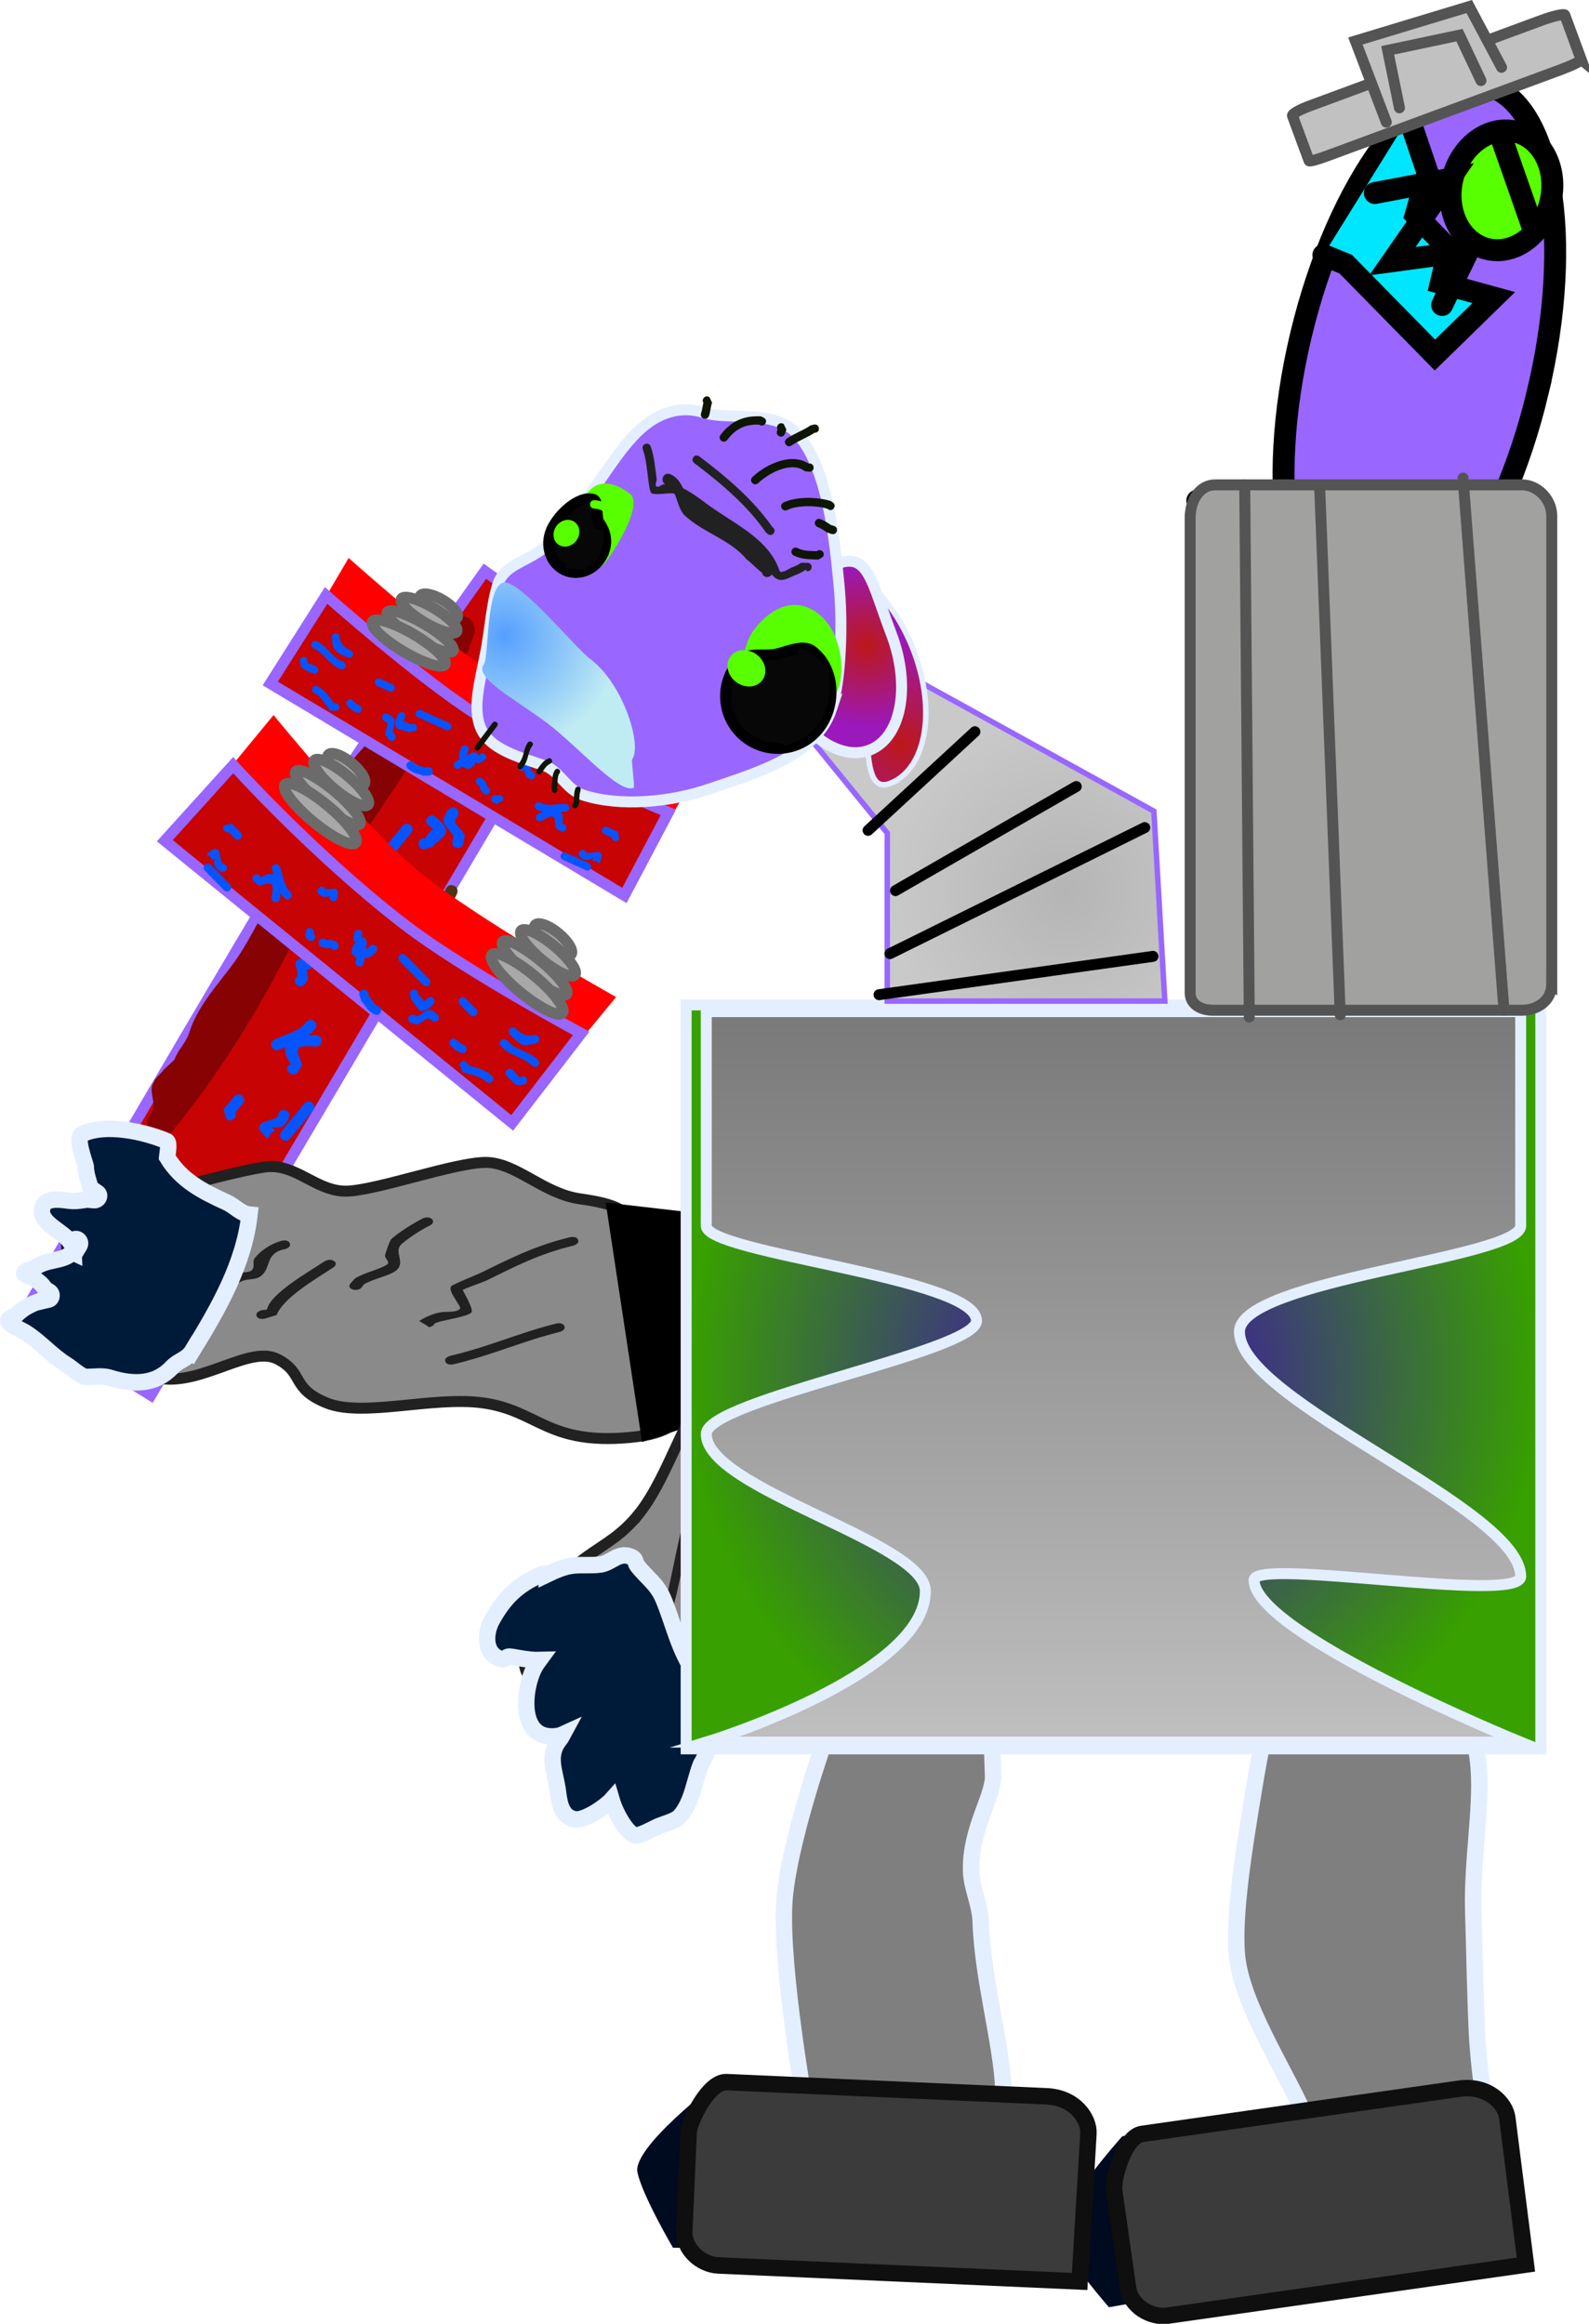 <svg version="1.1" xmlns="http://www.w3.org/2000/svg" xmlns:xlink="http://www.w3.org/1999/xlink" width="145.026" height="212.071" viewBox="0,0,145.026,212.071"><defs><radialGradient cx="260.36" cy="185.626" r="39.001" gradientUnits="userSpaceOnUse" id="color-1"><stop offset="0" stop-color="#4000bf"/><stop offset="1" stop-color="#38a000"/></radialGradient><linearGradient x1="260.36" y1="152.293" x2="260.36" y2="218.959" gradientUnits="userSpaceOnUse" id="color-2"><stop offset="0" stop-color="#797979"/><stop offset="1" stop-color="#bfbfbf"/></linearGradient><radialGradient cx="256.067" cy="141.328" r="16.333" gradientUnits="userSpaceOnUse" id="color-3"><stop offset="0" stop-color="#b5b5b5"/><stop offset="1" stop-color="#c9c9c9"/></radialGradient><radialGradient cx="241.013" cy="127.92" r="9.883" gradientUnits="userSpaceOnUse" id="color-4"><stop offset="0" stop-color="#bc1818"/><stop offset="1" stop-color="#9b18bc"/></radialGradient><radialGradient cx="237.811" cy="118.894" r="7.47" gradientUnits="userSpaceOnUse" id="color-5"><stop offset="0" stop-color="#bc1818"/><stop offset="1" stop-color="#9b18bc"/></radialGradient><radialGradient cx="204.789" cy="117.969" r="10.477" gradientUnits="userSpaceOnUse" id="color-6"><stop offset="0" stop-color="#569ffe"/><stop offset="1" stop-color="#bfebf3"/></radialGradient><linearGradient x1="207.467" y1="105.687" x2="234.953" y2="127.484" gradientUnits="userSpaceOnUse" id="color-7"><stop offset="0" stop-color="#070707"/><stop offset="1" stop-color="#ff0000"/></linearGradient><linearGradient x1="207.555" y1="106.448" x2="235.041" y2="128.245" gradientUnits="userSpaceOnUse" id="color-8"><stop offset="0" stop-color="#070707"/><stop offset="1" stop-color="#ff0000"/></linearGradient><linearGradient x1="207.882" y1="105.943" x2="235.368" y2="127.739" gradientUnits="userSpaceOnUse" id="color-9"><stop offset="0" stop-color="#070707"/><stop offset="1" stop-color="#ff0000"/></linearGradient><linearGradient x1="207.635" y1="105.474" x2="235.121" y2="127.271" gradientUnits="userSpaceOnUse" id="color-10"><stop offset="0" stop-color="#ff0000" stop-opacity="0"/><stop offset="1" stop-color="#ff0000"/></linearGradient><linearGradient x1="207.183" y1="105.734" x2="234.669" y2="127.531" gradientUnits="userSpaceOnUse" id="color-11"><stop offset="0" stop-color="#ff0000" stop-opacity="0"/><stop offset="1" stop-color="#ff0000"/></linearGradient><linearGradient x1="207.289" y1="105.818" x2="234.775" y2="127.615" gradientUnits="userSpaceOnUse" id="color-12"><stop offset="0" stop-color="#ff0000" stop-opacity="0"/><stop offset="1" stop-color="#ff0000"/></linearGradient></defs><g transform="translate(-158.735,-59.973)"><g data-paper-data="{&quot;isPaintingLayer&quot;:true}" fill-rule="nonzero" stroke-linejoin="miter" stroke-miterlimit="10" stroke-dasharray="" stroke-dashoffset="0" style="mix-blend-mode: normal"><g data-paper-data="{&quot;index&quot;:null}"><path d="M292.735,214.268c0,0 0.435,2.609 0.898,6.407c0.457,3.749 -0.562,8.88 -0.438,13.579c0.11,4.203 0.222,8.83 0.335,11.145c0.211,4.329 1.213,9.998 1.213,9.998l-16.231,2.623c0,0 0.486,-2.318 -0.703,-5.014c-1.901,-4.31 -5.862,-10.303 -6.195,-14.75c-0.11,-1.467 -0.031,-3.26 0.159,-5.221c0.315,-3.248 0.935,-6.957 1.51,-10.417c0.831,-5.001 1.907,-8.98 1.907,-8.98" fill="#7f7f7f" stroke="#e3efff" stroke-width="1.5" stroke-linecap="round"/><g stroke="#0f0f0f" stroke-linecap="butt"><path d="M259.946,270.531c0,0 -3.577,-4.096 -4.455,-6.143c-0.93,-2.17 5.689,-9.474 5.689,-9.474l25.498,-0.787l1.096,11.448z" data-paper-data="{&quot;index&quot;:null}" fill="#000b20" stroke-width="0"/><path d="M261.693,268.782c-0.407,-2.855 -0.99,-6.946 -1.27,-8.91c-0.144,-1.012 0.915,-4.928 2.547,-5.161c3.935,-0.561 20.999,-2.992 28.958,-4.126c2.563,-0.365 4.202,1.304 4.374,2.655c0.368,2.895 1.702,13.398 1.702,13.398c0,0 -27.468,3.914 -32.67,4.655c-1.633,0.233 -3.414,-0.92 -3.641,-2.512z" data-paper-data="{&quot;index&quot;:null}" fill="#3b3b3b" stroke-width="1.5"/></g></g><g><path d="M249.137,214.83c0,0 0.127,3.889 0.235,7.19c0.062,1.886 -2.127,4.934 -2.003,8.731c0.052,1.585 0.819,2.92 0.875,4.632c0.169,5.17 1.931,11.196 2.065,15.301c0.127,3.898 0.214,6.562 0.214,6.562l-18.214,-4.478c0,0 -2.331,-13.046 -2.002,-19.051c0.298,-5.447 3.893,-15.467 3.893,-15.467" fill="#7f7f7f" stroke="#e3efff" stroke-width="1.5" stroke-linecap="round"/><g stroke="#0f0f0f" stroke-linecap="butt"><path d="M220.157,265.098c0,0 -2.759,-4.686 -3.243,-6.861c-0.513,-2.304 7.341,-8.26 7.341,-8.26l25.205,3.937l-1.038,11.453z" fill="#000b20" stroke-width="0"/><path d="M221.19,263.578c0.128,-2.881 0.31,-7.01 0.398,-8.991c0.045,-1.022 1.809,-4.675 3.457,-4.602c3.971,0.176 21.19,0.939 29.221,1.294c2.586,0.115 3.888,2.058 3.808,3.417c-0.173,2.913 -0.803,13.482 -0.803,13.482c0,0 -27.718,-1.228 -32.968,-1.46c-1.648,-0.073 -3.185,-1.534 -3.114,-3.141z" fill="#3b3b3b" stroke-width="1.5"/></g></g><g><g stroke-linecap="butt"><g><g><path d="M160.768,180.071c0,0 19.477,-33.531 26.745,-45.324c4.765,-7.731 15.475,-22.644 15.475,-22.644l9.871,6.987l-40.358,68.212z" fill="#c70303" stroke="#9966ff" stroke-width="1"/><path d="M198.412,118.34c0.039,-0.036 0.077,-0.071 0.117,-0.106l-0.025,-0.021l1.298,-1.576c0.448,-0.544 1.252,-0.622 1.796,-0.174c0.43,0.354 0.569,0.932 0.387,1.427l-0.461,1.347l-0.04,-0.014l0.003,0.11c-1.225,2.28 -1.951,4.743 -3.139,7.075c-4.236,6.508 -8.636,12.912 -12.847,19.448c-3.038,6.199 -6.911,12.319 -11.036,17.356c0,0 -0.811,0.985 -1.796,0.174c-0.985,-0.811 -0.174,-1.796 -0.174,-1.796c0.692,-0.835 -0.352,-2.017 0.313,-2.906c-0.035,-0.216 0.788,-0.88 0.865,-1.09l0.987,-0.915c0.311,-0.908 1.016,-1.491 1.327,-2.398c0.902,-2.99 3.369,-5.101 4.959,-7.754c3.796,-6.333 6.828,-14.841 12.553,-19.899c0.055,-0.094 0.11,-0.189 0.164,-0.283l-0.184,-0.151l1.189,-1.445c0.153,-0.185 0.346,-0.316 0.557,-0.391c0.992,-1.945 1.868,-4.79 3.189,-6.019z" fill="#870303" stroke="none" stroke-width="0.5"/><path d="M201.991,125.822c-0.394,-0.324 -0.07,-0.718 -0.07,-0.718l0.162,-0.197c0.949,-1.075 0.856,-2.646 1.807,-3.801c0,0 0.324,-0.394 0.718,-0.07c0.394,0.324 0.07,0.718 0.07,0.718c-0.935,1.136 -0.893,2.64 -1.807,3.801l-0.162,0.197c0,0 -0.324,0.394 -0.718,0.07z" fill="#0554ff" stroke="none" stroke-width="0.5"/><path d="M200.407,137.34c-0.498,-0.114 -0.384,-0.611 -0.384,-0.611l0.117,-0.393c-0.53,-1.066 -1.519,-1.142 -0.454,-2.494c0,0 0.324,-0.394 0.718,-0.07c0.394,0.324 0.07,0.718 0.07,0.718c-0.603,0.683 0.308,0.87 0.682,1.747l-0.138,0.719c0,0 -0.114,0.498 -0.611,0.384z" fill="#0554ff" stroke="none" stroke-width="0.5"/><path d="M192.064,144.39c0.114,-0.498 0.611,-0.384 0.611,-0.384l0.278,0.142c0.345,-0.856 0.663,-0.786 1.484,-0.675c0,0 0.498,0.114 0.384,0.611c-0.114,0.498 -0.611,0.384 -0.611,0.384c-0.428,-0.218 -0.524,0.244 -0.926,0.646l-0.835,-0.113c0,0 -0.498,-0.114 -0.384,-0.611z" fill="#9b7137" stroke="none" stroke-width="0.5"/><path d="M183.534,155.514c-0.207,-0.466 0.259,-0.674 0.259,-0.674l0.521,-0.232c1.035,-0.458 1.672,-0.509 2.386,-1.377c0,0 0.324,-0.394 0.718,-0.07c0.394,0.324 0.07,0.718 0.07,0.718c-0.832,1.011 -1.59,1.138 -2.759,1.661l-0.521,0.232c0,0 -0.466,0.207 -0.674,-0.259z" fill="#0554ff" stroke="none" stroke-width="0.5"/><path d="M184.477,163.962c-0.394,-0.324 -0.07,-0.718 -0.07,-0.718c0.649,-0.788 1.46,-1.773 2.109,-2.561c0,0 0.324,-0.394 0.718,-0.07c0.394,0.324 0.07,0.718 0.07,0.718c-0.649,0.788 -1.298,1.576 -1.946,2.364l-0.162,0.197c0,0 -0.324,0.394 -0.718,0.07z" fill="#0554ff" stroke="none" stroke-width="0.5"/><path d="M180.206,161.521c0.058,0.13 0.075,0.31 -0.087,0.507c-0.324,0.394 -0.718,0.07 -0.718,0.07l-0.267,-0.881c0.324,-0.394 0.649,-0.788 0.973,-1.182c0,0 0.324,-0.394 0.718,-0.07c0.394,0.324 0.07,0.718 0.07,0.718c-0.23,0.279 -0.46,0.558 -0.689,0.837z" fill="#0554ff" stroke="none" stroke-width="0.5"/><path d="M190.929,150.102c0.162,-0.197 0.342,-0.214 0.481,-0.183c0.014,-0.016 0.027,-0.033 0.041,-0.049c0,0 0.324,-0.394 0.718,-0.07c0.394,0.324 0.07,0.718 0.07,0.718c-0.108,0.131 -0.216,0.263 -0.324,0.394l-0.915,-0.093c0,0 -0.394,-0.324 -0.07,-0.718z" fill="#9b7137" stroke="none" stroke-width="0.5"/><path d="M192.309,149.185c-0.498,-0.114 -0.384,-0.611 -0.384,-0.611l0.117,-0.393c-0.147,-0.41 -0.036,-0.928 0.206,-1.289c0,0 0.324,-0.394 0.718,-0.07c0.394,0.324 0.07,0.718 0.07,0.718c-0.151,0.099 -0.069,0.386 0.021,0.542l-0.138,0.719c0,0 -0.114,0.498 -0.611,0.384z" fill="#9b7137" stroke="none" stroke-width="0.5"/><path d="M192.955,139.208c-0.394,-0.324 -0.07,-0.718 -0.07,-0.718c0.757,-0.919 1.838,-2.233 2.595,-3.152c0,0 0.324,-0.394 0.718,-0.07c0.394,0.324 0.07,0.718 0.07,0.718c-0.757,0.919 -1.514,1.839 -2.271,2.758l-0.324,0.394c0,0 -0.324,0.394 -0.718,0.07z" fill="#0554ff" stroke="none" stroke-width="0.5"/><path d="M204.972,130.066c-0.045,-0.459 0.366,-0.543 0.446,-0.556c0.207,-1.042 0.346,-2.212 0.989,-3.028c0,0 0.324,-0.394 0.718,-0.07c0.394,0.324 0.07,0.718 0.07,0.718c-0.607,0.687 -0.654,2.073 -0.858,2.965l-0.808,0.429c0,0 -0.508,0.049 -0.557,-0.459z" fill="#9b7137" stroke="none" stroke-width="0.5"/><path d="M197.449,131.339c-0.394,-0.324 -0.07,-0.718 -0.07,-0.718c0.324,-0.394 0.811,-0.985 1.135,-1.379c0,0 0.324,-0.394 0.718,-0.07c0.394,0.324 0.07,0.718 0.07,0.718c-0.324,0.394 -0.649,0.788 -0.973,1.182l-0.162,0.197c0,0 -0.324,0.394 -0.718,0.07z" fill="#9b7137" stroke="none" stroke-width="0.5"/><path d="M205.514,124.755c-0.394,-0.324 -0.07,-0.718 -0.07,-0.718l0.324,-0.394c0.313,-0.38 0.637,-0.405 0.345,-0.778c0,0 -0.207,-0.466 0.259,-0.674c0.466,-0.207 0.674,0.259 0.674,0.259c0.338,0.993 0.138,1.079 -0.489,1.841l-0.324,0.394c0,0 -0.324,0.394 -0.718,0.07z" fill="#0554ff" stroke="none" stroke-width="0.5"/><path d="M202.583,131.929c-0.394,-0.324 -0.07,-0.718 -0.07,-0.718l0.162,-0.197c0.18,-0.204 0.295,-0.472 0.348,-0.74c0,0 0.114,-0.498 0.611,-0.384c0.498,0.114 0.384,0.611 0.384,0.611c-0.104,0.416 -0.29,0.824 -0.555,1.161l-0.162,0.197c0,0 -0.324,0.394 -0.718,0.07z" fill="#4f340e" stroke="none" stroke-width="0.5"/><path d="M196.942,137.009c-0.049,-0.508 0.459,-0.557 0.459,-0.557l0.014,0.149c0.246,-0.299 0.548,-0.854 0.89,-0.928c-0.181,-0.142 -0.365,-0.293 -0.473,-0.382c0,0 -0.394,-0.324 -0.07,-0.718c0.324,-0.394 0.718,-0.07 0.718,-0.07c1.937,1.595 0.492,1.812 -0.278,2.746l-0.704,0.218c0,0 -0.508,0.049 -0.557,-0.459z" fill="#0554ff" stroke="none" stroke-width="0.5"/><path d="M190.43,144.367c0.114,-0.498 0.611,-0.384 0.611,-0.384l0.171,0.193c0.017,-1.643 2.374,-0.151 1.013,-1.271c0,0 -0.394,-0.324 -0.07,-0.718c0.324,-0.394 0.718,-0.07 0.718,-0.07c2.217,1.825 -0.656,1.696 -1.119,2.924l-0.941,-0.062c0,0 -0.498,-0.114 -0.384,-0.611z" fill="#4f340e" stroke="none" stroke-width="0.5"/><path d="M185.159,157.913c-0.394,-0.324 -0.07,-0.718 -0.07,-0.718l0.213,-0.138c-1.592,-2.028 0.606,-2.676 2.313,-2.608c0,0 0.51,0.023 0.487,0.533c-0.023,0.51 -0.533,0.487 -0.533,0.487c-2.071,-0.108 -1.81,0.095 -1.255,1.726l-0.436,0.65c0,0 -0.324,0.394 -0.718,0.07z" fill="#0554ff" stroke="none" stroke-width="0.5"/><path d="M182.946,163.682c-1.781,-1.639 1.273,-1.25 1.184,-2.024c0,0 0.114,-0.498 0.611,-0.384c0.498,0.114 0.384,0.611 0.384,0.611c-0.584,1.675 -1.991,0.636 -1.476,1.064c0.003,0.003 0.005,0.004 0.005,0.004l-0,0c0.049,0.04 0.114,0.093 0.197,0.162l-0.423,0.313l-0.226,0.475c-0.069,-0.057 -0.134,-0.112 -0.193,-0.165l-0.004,0.003c0,0 -0.026,-0.022 -0.059,-0.06z" fill="#0554ff" stroke="none" stroke-width="0.5"/><path d="M185.83,149.871c-0.394,-0.324 -0.07,-0.718 -0.07,-0.718l0.059,0.013c0.372,-0.729 -0.969,-1.825 1.028,-1.693c0,0 0.498,0.114 0.384,0.611c-0.093,0.406 -0.442,0.405 -0.567,0.391c0.097,0.155 0.212,0.461 0.15,0.919l-0.266,0.408c0,0 -0.324,0.394 -0.718,0.07z" fill="#0554ff" stroke="none" stroke-width="0.5"/><path d="M197.639,143.278c-0.225,-0.505 0.281,-0.73 0.281,-0.73l0.455,-0.186c0.513,-0.623 0.791,-0.431 1.049,-1.252c0,0 0.198,-0.516 0.715,-0.318c0.516,0.198 0.318,0.715 0.318,0.715c-0.483,1.125 -0.739,0.919 -1.411,1.736l-0.675,0.316c0,0 -0.505,0.225 -0.73,-0.281z" fill="#4f340e" stroke="none" stroke-width="0.5"/><path d="M200.449,124.884c-0.394,-0.324 -0.07,-0.718 -0.07,-0.718l0.162,-0.197c0.443,-0.538 0.698,-1.421 0.402,-2.052c0,0 -0.207,-0.466 0.259,-0.674c0.466,-0.207 0.674,0.259 0.674,0.259c0.618,1.511 0.552,1.781 -0.547,3.116l-0.162,0.197c0,0 -0.324,0.394 -0.718,0.07z" fill="#4f340e" stroke="none" stroke-width="0.5"/></g><g><g><path d="M179.008,130.929l4.694,-5.702c0,0 8.174,10.077 13.3,14.297c5.29,4.355 17.962,11.438 17.962,11.438l-4.694,5.702z" fill="#ff0000" stroke="none" stroke-width="0"/><g data-paper-data="{&quot;index&quot;:null}"><path d="M180.014,129.799c0,0 7.375,8.177 15.587,14.507c5.383,4.15 16.177,9.973 16.177,9.973l-6.297,8.169l-31.706,-25.751z" fill="#c70303" stroke="#9966ff" stroke-width="1"/><path d="M204.468,154.911c0.272,-0.268 0.54,0.004 0.54,0.004l0.134,0.136c0.726,0.791 1.903,0.843 2.689,1.642c0,0 0.268,0.272 -0.004,0.54c-0.272,0.268 -0.54,-0.004 -0.54,-0.004c-0.773,-0.785 -1.896,-0.871 -2.689,-1.642l-0.134,-0.136c0,0 -0.268,-0.272 0.004,-0.54z" fill="#0554ff" stroke="none" stroke-width="0.5"/><path d="M196.018,152.834c0.124,-0.361 0.485,-0.238 0.485,-0.238l0.283,0.118c0.835,-0.311 0.968,-1.042 1.892,-0.144c0,0 0.268,0.272 -0.004,0.54c-0.272,0.268 -0.54,-0.004 -0.54,-0.004c-0.462,-0.502 -0.671,0.161 -1.354,0.372l-0.525,-0.159c0,0 -0.361,-0.124 -0.238,-0.485z" fill="#0554ff" stroke="none" stroke-width="0.5"/><path d="M191.421,146.074c0.361,0.124 0.238,0.485 0.238,0.485l-0.127,0.196c0.61,0.324 0.533,0.555 0.387,1.157c0,0 -0.124,0.361 -0.485,0.238c-0.361,-0.124 -0.238,-0.485 -0.238,-0.485c0.196,-0.301 -0.141,-0.409 -0.409,-0.74l0.149,-0.613c0,0 0.124,-0.361 0.485,-0.238z" fill="#0554ff" stroke="none" stroke-width="0.5"/><path d="M183.807,138.856c0.363,-0.118 0.481,0.245 0.481,0.245l0.132,0.406c0.26,0.806 0.249,1.284 0.839,1.883c0,0 0.268,0.272 -0.004,0.54c-0.272,0.268 -0.54,-0.004 -0.54,-0.004c-0.687,-0.698 -0.723,-1.272 -1.021,-2.183l-0.132,-0.406c0,0 -0.118,-0.363 0.245,-0.481z" fill="#0554ff" stroke="none" stroke-width="0.5"/><path d="M177.445,138.899c0.272,-0.268 0.54,0.004 0.54,0.004c0.536,0.544 1.206,1.225 1.742,1.769c0,0 0.268,0.272 -0.004,0.54c-0.272,0.268 -0.54,-0.004 -0.54,-0.004c-0.536,-0.544 -1.072,-1.089 -1.608,-1.633l-0.134,-0.136c0,0 -0.268,-0.272 0.004,-0.54z" fill="#0554ff" stroke="none" stroke-width="0.5"/><path d="M179.595,135.911c-0.102,0.033 -0.237,0.032 -0.371,-0.104c-0.268,-0.272 0.004,-0.54 0.004,-0.54l0.676,-0.13c0.268,0.272 0.536,0.544 0.804,0.817c0,0 0.268,0.272 -0.004,0.54c-0.272,0.268 -0.54,-0.004 -0.54,-0.004c-0.19,-0.193 -0.38,-0.386 -0.57,-0.578z" fill="#0554ff" stroke="none" stroke-width="0.5"/><path d="M187.259,144.783c0.134,0.136 0.133,0.271 0.098,0.372c0.011,0.011 0.022,0.023 0.033,0.034c0,0 0.268,0.272 -0.004,0.54c-0.272,0.268 -0.54,-0.004 -0.54,-0.004c-0.089,-0.091 -0.179,-0.181 -0.268,-0.272l0.14,-0.674c0,0 0.272,-0.268 0.54,0.004z" fill="#0554ff" stroke="none" stroke-width="0.5"/><path d="M187.833,145.882c0.124,-0.361 0.485,-0.238 0.485,-0.238l0.283,0.118c0.316,-0.078 0.693,0.046 0.943,0.254c0,0 0.268,0.272 -0.004,0.54c-0.272,0.268 -0.54,-0.004 -0.54,-0.004c-0.062,-0.12 -0.282,-0.082 -0.405,-0.026l-0.525,-0.159c0,0 -0.361,-0.124 -0.238,-0.485z" fill="#0554ff" stroke="none" stroke-width="0.5"/><path d="M195.209,147.141c0.272,-0.268 0.54,0.004 0.54,0.004c0.625,0.635 1.519,1.542 2.144,2.178c0,0 0.268,0.272 -0.004,0.54c-0.272,0.268 -0.54,-0.004 -0.54,-0.004c-0.625,-0.635 -1.251,-1.27 -1.876,-1.905l-0.268,-0.272c0,0 -0.268,-0.272 0.004,-0.54z" fill="#0554ff" stroke="none" stroke-width="0.5"/><path d="M201.077,156.799c0.345,0.003 0.376,0.315 0.379,0.375c0.759,0.235 1.619,0.43 2.177,0.972c0,0 0.268,0.272 -0.004,0.54c-0.272,0.268 -0.54,-0.004 -0.54,-0.004c-0.464,-0.505 -1.492,-0.648 -2.14,-0.87l-0.256,-0.635c0,0 0.003,-0.382 0.385,-0.379z" fill="#0554ff" stroke="none" stroke-width="0.5"/><path d="M200.716,151.1c0.272,-0.268 0.54,0.004 0.54,0.004c0.268,0.272 0.67,0.681 0.938,0.953c0,0 0.268,0.272 -0.004,0.54c-0.272,0.268 -0.54,-0.004 -0.54,-0.004c-0.268,-0.272 -0.536,-0.544 -0.804,-0.817l-0.134,-0.136c0,0 -0.268,-0.272 0.004,-0.54z" fill="#0554ff" stroke="none" stroke-width="0.5"/><path d="M204.988,157.616c0.272,-0.268 0.54,0.004 0.54,0.004l0.268,0.272c0.259,0.263 0.252,0.506 0.552,0.317c0,0 0.363,-0.118 0.481,0.245c0.118,0.363 -0.245,0.481 -0.245,0.481c-0.766,0.174 -0.814,0.019 -1.332,-0.508l-0.268,-0.272c0,0 -0.268,-0.272 0.004,-0.54z" fill="#0554ff" stroke="none" stroke-width="0.5"/><path d="M199.876,154.875c0.272,-0.268 0.54,0.004 0.54,0.004l0.134,0.136c0.138,0.15 0.329,0.257 0.524,0.317c0,0 0.361,0.124 0.238,0.485c-0.124,0.361 -0.485,0.238 -0.485,0.238c-0.302,-0.11 -0.591,-0.28 -0.821,-0.504l-0.134,-0.136c0,0 -0.268,-0.272 0.004,-0.54z" fill="#0554ff" stroke="none" stroke-width="0.5"/><path d="M196.536,150.28c0.382,0.003 0.379,0.385 0.379,0.385l-0.112,-0.001c0.204,0.207 0.593,0.475 0.621,0.735c0.12,-0.124 0.247,-0.249 0.321,-0.322c0,0 0.272,-0.268 0.54,0.004c0.268,0.272 -0.004,0.54 -0.004,0.54c-1.338,1.318 -1.387,0.225 -2.023,-0.421l-0.108,-0.541c0,0 0.003,-0.382 0.385,-0.379z" fill="#0554ff" stroke="none" stroke-width="0.5"/><path d="M191.566,144.859c0.361,0.124 0.238,0.485 0.238,0.485l-0.157,0.112c1.222,0.141 -0.073,1.779 0.867,0.853c0,0 0.272,-0.268 0.54,0.004c0.268,0.272 -0.004,0.54 -0.004,0.54c-1.531,1.508 -1.211,-0.621 -2.089,-1.061l0.12,-0.696c0,0 0.124,-0.361 0.485,-0.238z" fill="#0554ff" stroke="none" stroke-width="0.5"/><path d="M181.894,139.879c0.272,-0.268 0.54,0.004 0.54,0.004l0.086,0.169c1.634,-1.027 1.944,0.659 1.761,1.925c0,0 -0.057,0.378 -0.435,0.321c-0.378,-0.057 -0.321,-0.435 -0.321,-0.435c0.242,-1.533 0.071,-1.355 -1.187,-1.069l-0.45,-0.375c0,0 -0.268,-0.272 0.004,-0.54z" fill="#0554ff" stroke="none" stroke-width="0.5"/><path d="M177.773,137.781c1.359,-1.198 0.831,1.045 1.414,1.039c0,0 0.361,0.124 0.238,0.485c-0.124,0.361 -0.485,0.238 -0.485,0.238c-1.201,-0.565 -0.318,-1.532 -0.677,-1.181c-0.002,0.002 -0.003,0.003 -0.003,0.003l-0,-0c-0.034,0.033 -0.078,0.077 -0.136,0.134l-0.2,-0.339l-0.336,-0.205c0.048,-0.047 0.094,-0.091 0.138,-0.131l-0.002,-0.003c0,0 0.018,-0.018 0.049,-0.04z" fill="#0554ff" stroke="none" stroke-width="0.5"/><path d="M187.828,141.006c0.272,-0.268 0.54,0.004 0.54,0.004l-0.015,0.043c0.513,0.334 1.434,-0.579 1.18,0.898c0,0 -0.124,0.361 -0.485,0.238c-0.295,-0.101 -0.267,-0.361 -0.247,-0.452c-0.123,0.06 -0.36,0.122 -0.696,0.04l-0.283,-0.23c0,0 -0.268,-0.272 0.004,-0.54z" fill="#0554ff" stroke="none" stroke-width="0.5"/><path d="M191.815,150.31c0.394,-0.128 0.521,0.266 0.521,0.266l0.103,0.353c0.424,0.43 0.259,0.623 0.85,0.878c0,0 0.369,0.188 0.181,0.557c-0.188,0.369 -0.557,0.181 -0.557,0.181c-0.8,-0.448 -0.627,-0.622 -1.182,-1.186l-0.183,-0.527c0,0 -0.128,-0.394 0.266,-0.521z" fill="#0554ff" stroke="none" stroke-width="0.5"/><path d="M205.287,153.837c0.272,-0.268 0.54,0.004 0.54,0.004l0.134,0.136c0.366,0.372 1.003,0.631 1.496,0.46c0,0 0.363,-0.118 0.481,0.245c0.118,0.363 -0.245,0.481 -0.245,0.481c-1.173,0.342 -1.369,0.272 -2.277,-0.65l-0.134,-0.136c0,0 -0.268,-0.272 0.004,-0.54z" fill="#0554ff" stroke="none" stroke-width="0.5"/></g></g><g fill="#a8a8a8" stroke="#6b6b6b" stroke-width="1"><path d="M191.971,131.557c-0.273,0.332 -1.228,-0.003 -2.132,-0.748c-0.905,-0.745 -1.416,-1.617 -1.143,-1.949c0.273,-0.332 1.228,0.003 2.132,0.748c0.905,0.745 1.416,1.617 1.143,1.949z"/><path d="M192.333,133.413c-0.298,0.362 -1.639,-0.25 -2.996,-1.367c-1.357,-1.117 -2.215,-2.316 -1.917,-2.678c0.298,-0.362 1.639,0.25 2.996,1.367c1.357,1.117 2.215,2.316 1.917,2.678z"/><path d="M191.573,135.17c-0.298,0.362 -1.846,-0.42 -3.457,-1.746c-1.611,-1.326 -2.676,-2.695 -2.378,-3.057c0.298,-0.362 1.846,0.42 3.457,1.746c1.611,1.326 2.676,2.695 2.378,3.057z"/><path d="M191.198,136.877c-0.348,0.422 -2.073,-0.424 -3.854,-1.89c-1.781,-1.466 -2.943,-2.997 -2.595,-3.419c0.348,-0.422 2.073,0.424 3.854,1.89c1.781,1.466 2.943,2.997 2.595,3.419z"/></g><g fill="#a8a8a8" stroke="#6b6b6b" stroke-width="1"><path d="M210.846,147.096c-0.273,0.332 -1.228,-0.003 -2.132,-0.748c-0.905,-0.745 -1.416,-1.617 -1.143,-1.949c0.273,-0.332 1.228,0.003 2.132,0.748c0.905,0.745 1.416,1.617 1.143,1.949z"/><path d="M211.208,148.951c-0.298,0.362 -1.639,-0.25 -2.996,-1.367c-1.357,-1.117 -2.215,-2.316 -1.917,-2.678c0.298,-0.362 1.639,0.25 2.996,1.367c1.357,1.117 2.215,2.316 1.917,2.678z"/><path d="M210.448,150.708c-0.298,0.362 -1.846,-0.42 -3.457,-1.746c-1.611,-1.326 -2.676,-2.695 -2.378,-3.057c0.298,-0.362 1.846,0.42 3.457,1.746c1.611,1.326 2.676,2.695 2.378,3.057z"/><path d="M210.073,152.415c-0.348,0.422 -2.073,-0.424 -3.854,-1.89c-1.781,-1.466 -2.943,-2.997 -2.595,-3.419c0.348,-0.422 2.073,0.424 3.854,1.89c1.781,1.466 2.943,2.997 2.595,3.419z"/></g></g><g><path d="M187.099,116.76l3.459,-5.867c0,0 8.89,8.009 14.164,11.119c5.443,3.209 18.002,7.847 18.002,7.847l-3.459,5.867z" data-paper-data="{&quot;index&quot;:null}" fill="#ff0000" stroke="none" stroke-width="0"/><g data-paper-data="{&quot;index&quot;:null}"><path d="M215.724,141.693l-32.32,-19.346l5.091,-8.034c0,0 8.452,7.515 13.747,10.87c8.076,5.118 17.489,8.928 17.489,8.928z" fill="#c70303" stroke="#9966ff" stroke-width="1"/><path d="M189.787,121.02l-0.16,-0.073c-0.918,-0.444 -1.347,-1.39 -2.271,-1.812c0,0 -0.32,-0.146 -0.174,-0.467c0.146,-0.32 0.467,-0.174 0.467,-0.174c0.94,0.429 1.357,1.432 2.271,1.812l0.16,0.073c0,0 0.32,0.146 0.174,0.467c-0.146,0.32 -0.467,0.174 -0.467,0.174z" fill="#0554ff" stroke="none" stroke-width="0.5"/><path d="M194.225,127.459l-0.303,-0.405c-0.033,-0.657 0.476,-1.049 -0.105,-1.29c0,0 -0.32,-0.146 -0.174,-0.467c0.146,-0.32 0.467,-0.174 0.467,-0.174c1.07,0.517 0.479,0.863 0.473,1.685l0.191,0.208c0,0 0.221,0.274 -0.053,0.495c-0.274,0.221 -0.495,-0.053 -0.495,-0.053z" fill="#0554ff" stroke="none" stroke-width="0.5"/><path d="M201.975,129.857l-0.484,0.323c-0.371,-0.128 -0.571,-0.385 -0.77,-0.121c0,0 -0.274,0.221 -0.495,-0.053c-0.221,-0.274 0.053,-0.495 0.053,-0.495c0.475,-0.317 0.652,-0.456 1.125,-0.03l0.129,-0.172c0,0 0.274,-0.221 0.495,0.053c0.221,0.274 -0.053,0.495 -0.053,0.495z" fill="#0554ff" stroke="none" stroke-width="0.5"/><path d="M210.346,134.046l-0.394,0.014c-0.883,0.03 -1.392,0.18 -2.214,-0.196c0,0 -0.32,-0.146 -0.174,-0.467c0.146,-0.32 0.467,-0.174 0.467,-0.174c0.705,0.322 1.116,0.161 1.896,0.132l0.394,-0.014c0,0 0.352,-0.012 0.364,0.34c0.012,0.352 -0.34,0.364 -0.34,0.364z" fill="#0554ff" stroke="none" stroke-width="0.5"/><path d="M212.189,139.383l-0.16,-0.073c-0.641,-0.293 -1.282,-0.585 -1.923,-0.878c0,0 -0.32,-0.146 -0.174,-0.467c0.146,-0.32 0.467,-0.174 0.467,-0.174c0.641,0.293 1.442,0.658 2.083,0.951c0,0 0.32,0.146 0.174,0.467c-0.146,0.32 -0.467,0.174 -0.467,0.174z" fill="#0554ff" stroke="none" stroke-width="0.5"/><path d="M213.886,136.091c0,0 -0.32,-0.146 -0.174,-0.467c0.146,-0.32 0.467,-0.174 0.467,-0.174c0.32,0.146 0.641,0.293 0.961,0.439l0.101,0.627c0,0 -0.146,0.32 -0.467,0.174c-0.16,-0.073 -0.204,-0.19 -0.207,-0.288c-0.227,-0.104 -0.454,-0.207 -0.681,-0.311z" fill="#0554ff" stroke="none" stroke-width="0.5"/><path d="M204.635,133.028l-0.54,0.334c-0.107,-0.049 -0.214,-0.098 -0.32,-0.146c0,0 -0.32,-0.146 -0.174,-0.467c0.146,-0.32 0.467,-0.174 0.467,-0.174c0.013,0.006 0.027,0.012 0.04,0.018c0.077,-0.062 0.193,-0.105 0.354,-0.032c0.32,0.146 0.174,0.467 0.174,0.467z" fill="#0554ff" stroke="none" stroke-width="0.5"/><path d="M202.831,132.358l-0.303,-0.405c0.009,-0.124 -0.027,-0.327 -0.151,-0.343c0,0 -0.32,-0.146 -0.174,-0.467c0.146,-0.32 0.467,-0.174 0.467,-0.174c0.26,0.151 0.485,0.439 0.518,0.737l0.191,0.208c0,0 0.221,0.274 -0.053,0.495c-0.274,0.221 -0.495,-0.053 -0.495,-0.053z" fill="#0554ff" stroke="none" stroke-width="0.5"/><path d="M199.442,126.591l-0.32,-0.146c-0.748,-0.341 -1.495,-0.683 -2.243,-1.024c0,0 -0.32,-0.146 -0.174,-0.467c0.146,-0.32 0.467,-0.174 0.467,-0.174c0.748,0.341 1.816,0.829 2.564,1.171c0,0 0.32,0.146 0.174,0.467c-0.146,0.32 -0.467,0.174 -0.467,0.174z" fill="#0554ff" stroke="none" stroke-width="0.5"/><path d="M189.481,124.833l-0.631,-0.022c-0.397,-0.492 -0.845,-1.337 -1.429,-1.58c0,0 -0.32,-0.146 -0.174,-0.467c0.146,-0.32 0.467,-0.174 0.467,-0.174c0.646,0.312 1.086,0.996 1.53,1.579c0.053,-0.017 0.333,-0.088 0.444,0.21c0.123,0.33 -0.207,0.453 -0.207,0.453z" fill="#0554ff" stroke="none" stroke-width="0.5"/><path d="M194.273,123.069l-0.16,-0.073c-0.32,-0.146 -0.641,-0.293 -0.961,-0.439c0,0 -0.32,-0.146 -0.174,-0.467c0.146,-0.32 0.467,-0.174 0.467,-0.174c0.32,0.146 0.801,0.366 1.122,0.512c0,0 0.32,0.146 0.174,0.467c-0.146,0.32 -0.467,0.174 -0.467,0.174z" fill="#0554ff" stroke="none" stroke-width="0.5"/><path d="M187.279,121.424l-0.32,-0.146c-0.62,-0.283 -0.77,-0.276 -0.861,-0.994c0,0 -0.012,-0.352 0.34,-0.364c0.352,-0.012 0.364,0.34 0.364,0.34c-0.069,0.32 0.14,0.237 0.449,0.378l0.32,0.146c0,0 0.32,0.146 0.174,0.467c-0.146,0.32 -0.467,0.174 -0.467,0.174z" fill="#0554ff" stroke="none" stroke-width="0.5"/><path d="M191.267,124.988l-0.16,-0.073c-0.267,-0.129 -0.505,-0.325 -0.696,-0.552c0,0 -0.221,-0.274 0.053,-0.495c0.274,-0.221 0.495,0.053 0.495,0.053c0.114,0.15 0.266,0.281 0.44,0.354l0.16,0.073c0,0 0.32,0.146 0.174,0.467c-0.146,0.32 -0.467,0.174 -0.467,0.174z" fill="#0554ff" stroke="none" stroke-width="0.5"/><path d="M196.562,126.712l-0.503,0.077c-0.76,-0.347 -1.722,-0.044 -1.003,-1.62c0,0 0.146,-0.32 0.467,-0.174c0.32,0.146 0.174,0.467 0.174,0.467c-0.04,0.088 -0.108,0.237 -0.178,0.38c0.234,-0.058 0.589,0.195 0.833,0.306l-0.036,-0.097c0,0 0.33,-0.123 0.453,0.207c0.123,0.33 -0.207,0.453 -0.207,0.453z" fill="#0554ff" stroke="none" stroke-width="0.5"/><path d="M202.982,129.349l-0.565,0.323c-0.659,-0.622 -2.402,0.327 -1.579,-1.476c0,0 0.146,-0.32 0.467,-0.174c0.32,0.146 0.174,0.467 0.174,0.467c-0.505,1.107 0.505,-0.532 1.013,0.482l0.048,-0.171c0,0 0.274,-0.221 0.495,0.053c0.221,0.274 -0.053,0.495 -0.053,0.495z" fill="#0554ff" stroke="none" stroke-width="0.5"/><path d="M209.936,135.836l-0.467,-0.271c-0.149,-1.18 -0.049,-1.385 -1.301,-0.691c0,0 -0.309,0.169 -0.478,-0.141c-0.169,-0.309 0.141,-0.478 0.141,-0.478c1.039,-0.558 2.598,-0.821 2.224,0.918l0.174,0.022c0,0 0.32,0.146 0.174,0.467c-0.146,0.32 -0.467,0.174 -0.467,0.174z" fill="#0554ff" stroke="none" stroke-width="0.5"/><path d="M213.502,138.627l-0.003,-0.001c-0.021,0.051 -0.044,0.104 -0.07,0.161l-0.284,-0.226l-0.357,-0.066c0.031,-0.068 0.055,-0.12 0.073,-0.16l-0,-0c0,0 0.001,-0.001 0.002,-0.004c0.19,-0.422 -0.369,0.648 -1.237,-0.214c0,0 -0.221,-0.274 0.053,-0.495c0.274,-0.221 0.495,0.053 0.495,0.053c0.179,0.507 1.955,-0.658 1.347,0.897c-0.009,0.034 -0.019,0.055 -0.019,0.055z" fill="#0554ff" stroke="none" stroke-width="0.5"/><path d="M207.087,131.05l-0.288,-0.172c-0.177,-0.265 -0.199,-0.49 -0.185,-0.615c-0.073,0.047 -0.289,0.153 -0.47,-0.071c-0.221,-0.274 0.053,-0.495 0.053,-0.495c1.199,-0.686 0.699,0.4 1.15,0.739l0.032,-0.026c0,0 0.32,0.146 0.174,0.467c-0.146,0.32 -0.467,0.174 -0.467,0.174z" fill="#0554ff" stroke="none" stroke-width="0.5"/><path d="M197.866,130.753l-0.514,0.008c-0.664,-0.303 -0.76,-0.098 -1.401,-0.65c0,0 -0.279,-0.26 -0.019,-0.539c0.26,-0.279 0.539,-0.019 0.539,-0.019c0.408,0.432 0.523,0.229 1.029,0.46l0.338,-0.022c0,0 0.381,-0.013 0.395,0.368c0.013,0.381 -0.368,0.395 -0.368,0.395z" fill="#0554ff" stroke="none" stroke-width="0.5"/><path d="M190.459,119.972l-0.16,-0.073c-1.085,-0.496 -1.208,-0.643 -1.282,-1.768c0,0 -0.012,-0.352 0.34,-0.364c0.352,-0.012 0.364,0.34 0.364,0.34c0.007,0.481 0.433,0.952 0.87,1.152l0.16,0.073c0,0 0.32,0.146 0.174,0.467c-0.146,0.32 -0.467,0.174 -0.467,0.174z" fill="#0554ff" stroke="none" stroke-width="0.5"/></g><g data-paper-data="{&quot;index&quot;:null}" fill="#a8a8a8" stroke="#6b6b6b" stroke-width="1"><path d="M218.864,126.357c0.931,0.549 1.522,1.27 1.321,1.612c-0.201,0.341 -1.119,0.173 -2.05,-0.376c-0.931,-0.549 -1.522,-1.27 -1.321,-1.612c0.201,-0.341 1.119,-0.173 2.05,0.376z"/><path d="M218.018,127.07c1.396,0.823 2.35,1.792 2.13,2.165c-0.22,0.372 -1.529,0.007 -2.925,-0.816c-1.396,-0.823 -2.35,-1.792 -2.13,-2.165c0.22,-0.372 1.529,-0.007 2.925,0.816z"/><path d="M217.209,128.562c1.658,0.978 2.824,2.072 2.604,2.444c-0.22,0.372 -1.742,-0.118 -3.399,-1.096c-1.658,-0.978 -2.824,-2.072 -2.604,-2.444c0.22,-0.372 1.742,0.118 3.399,1.096z"/><path d="M216.23,129.499c1.832,1.08 3.11,2.309 2.854,2.743c-0.256,0.434 -1.949,-0.089 -3.782,-1.17c-1.832,-1.08 -3.11,-2.309 -2.854,-2.743c0.256,-0.435 1.949,0.089 3.782,1.17z"/></g><g data-paper-data="{&quot;index&quot;:null}" fill="#a8a8a8" stroke="#6b6b6b" stroke-width="1"><path d="M199.139,114.726c0.931,0.549 1.522,1.27 1.321,1.612c-0.201,0.341 -1.119,0.173 -2.05,-0.376c-0.931,-0.549 -1.522,-1.27 -1.321,-1.612c0.201,-0.341 1.119,-0.173 2.05,0.376z"/><path d="M198.293,115.439c1.396,0.823 2.35,1.792 2.13,2.165c-0.22,0.372 -1.529,0.007 -2.925,-0.816c-1.396,-0.823 -2.35,-1.792 -2.13,-2.165c0.22,-0.372 1.529,-0.007 2.925,0.816z"/><path d="M197.484,116.931c1.658,0.978 2.824,2.072 2.604,2.444c-0.22,0.372 -1.742,-0.118 -3.399,-1.096c-1.658,-0.978 -2.824,-2.072 -2.604,-2.444c0.22,-0.372 1.742,0.118 3.399,1.096z"/><path d="M196.506,117.869c1.832,1.08 3.11,2.309 2.854,2.743c-0.256,0.435 -1.949,-0.089 -3.782,-1.17c-1.832,-1.08 -3.11,-2.309 -2.854,-2.743c0.256,-0.434 1.949,0.089 3.782,1.17z"/></g></g></g><g><g><g fill="#8a8a8a" stroke="#212121" stroke-width="1"><path d="M202.855,188.006c-4.61,-0.649 -11.003,1.345 -14.31,0c-3.307,-1.345 -2.008,-2.73 -4.49,-4.001c-2.482,-1.271 -6.72,2.284 -10.583,1.784c-8.463,-1.095 -9.126,-12.474 -8.482,-13.834c0.497,-1.05 13.953,-4.911 17.898,-5.478c2.922,-0.42 4.778,2.41 7.741,2.189c2.963,-0.222 9.538,-2.565 12.36,-2.611c2.822,-0.046 5.274,2.843 8.684,3.323c4.858,0.684 3.375,1.425 6.77,2.871c3.395,1.446 4.261,7.661 2.691,10.979c-1.544,3.262 2.669,7.209 -4.871,7.922c-7.54,0.713 -8.398,-2.438 -13.406,-3.144z"/></g><path d="M197.772,180.991l-0.781,-0.466c0.502,-0.319 1.098,-0.588 1.729,-0.751c0.653,-0.161 1.651,0.044 1.996,-0.369c0.181,-0.217 -1.156,-1.576 -0.802,-2.045c0.135,-0.178 2.3,-1.039 2.624,-1.196c2.828,-1.374 4.923,-2.472 8.213,-3.283c0,0 0.593,-0.146 0.743,0.237c0.15,0.384 -0.442,0.53 -0.442,0.53c-3.175,0.783 -5.152,1.832 -7.879,3.164c-0.404,0.197 -2.024,0.739 -2.208,0.884c-0.02,0.016 1.038,1.763 0.802,2.045c-0.286,0.343 -2.191,0.664 -2.746,0.801c-0.217,0.05 -0.428,0.121 -0.627,0.208c-0.065,0.243 -0.458,0.34 -0.458,0.34l-0.083,-0.05c-0.021,0.014 -0.042,0.027 -0.062,0.041z" fill="#212121" stroke="none" stroke-width="0.5"/><path d="M190.928,177.648c-0.525,-0.168 -0.213,-0.542 -0.213,-0.542l0.421,-0.463c0.86,-0.546 2.156,-0.785 2.921,-1.263c0.324,-0.203 -0.18,-0.537 -0.178,-0.817c0.002,-0.177 0.432,-1.379 0.563,-1.503c0.632,-0.597 1.981,-1.432 2.868,-1.889c0,0 0.515,-0.26 0.845,0.058c0.33,0.318 -0.185,0.578 -0.185,0.578c-0.847,0.417 -1.911,1.122 -2.541,1.659c-0.86,0.733 0.364,1.631 -0.493,2.413c-0.567,0.517 -2.259,0.816 -3,1.319l-0.169,0.243c0,0 -0.313,0.375 -0.838,0.207z" fill="#212121" stroke="none" stroke-width="0.5"/><path d="M182.155,180.075c-0.15,-0.383 0.442,-0.53 0.442,-0.53l0.501,-0.061c0.286,-1.425 3.68,-3.369 5.26,-4.4c0,0 0.463,-0.302 0.862,-0.025c0.4,0.278 -0.063,0.58 -0.063,0.58c-1.767,1.154 -4.531,2.761 -5.18,4.344l-1.079,0.329c0,0 -0.593,0.146 -0.743,-0.237z" fill="#212121" stroke="none" stroke-width="0.5"/><path d="M199.386,184.236c-0.15,-0.384 0.442,-0.53 0.442,-0.53l0.395,-0.097c3.343,-0.825 6.04,-2.051 9.282,-2.851c0,0 0.593,-0.146 0.743,0.237c0.15,0.384 -0.442,0.53 -0.442,0.53c-3.219,0.794 -5.947,2.028 -9.282,2.851l-0.395,0.097c0,0 -0.593,0.146 -0.743,-0.237z" fill="#212121" stroke="none" stroke-width="0.5"/><path d="M176.78,179.815c-0.597,-0.041 -0.467,-0.449 -0.467,-0.449l0.223,-0.674c0.828,-0.992 2.301,-1.863 3.736,-2.487c0.427,-0.185 1.109,-0.03 1.423,-0.3c0.367,-0.315 0.02,-0.788 0.303,-1.136c0.546,-0.671 1.425,-1.284 2.445,-1.568c0,0 0.593,-0.146 0.743,0.237c0.15,0.383 -0.442,0.53 -0.442,0.53c-1.836,0.351 -1.234,1.686 -2.17,2.435c-0.525,0.421 -1.163,0.228 -1.737,0.48c-1.14,0.5 -2.502,1.226 -3.164,2.019l-0.166,0.544c0,0 -0.131,0.408 -0.728,0.368z" fill="#212121" stroke="none" stroke-width="0.5"/></g><path d="M176.323,183.198c-0.519,0.871 -1.256,0.876 -1.91,1.572c-1.496,1.592 -3.509,1.6 -5.625,0.943c-0.786,-0.244 -1.507,-0.055 -2.244,-0.089c-0.399,-0.019 -1.332,-0.856 -1.694,-1.079c-1.442,-0.888 -2.445,-2.143 -3.859,-3.015c-0.255,-0.157 -1.476,-0.676 -1.505,-1.021c-0.024,-0.278 0.478,-0.296 0.677,-0.491c0.786,-0.768 1.465,-1.033 2.262,-1.34l0.015,0.065l0.742,-0.177c0.101,-0.024 0.144,-0.062 0.203,-0.157c0.117,-0.19 0.057,-0.441 -0.133,-0.559l-0.399,-0.247c-0.357,-0.567 -0.725,-0.776 -1.298,-1.121c-0.199,-0.119 -0.717,-0.163 -0.596,-0.36c0.175,-0.284 0.638,-0.229 0.904,-0.43c1.179,-0.894 2.665,-0.533 3.479,-1.445c0.037,0.018 0.073,0.036 0.107,0.052l-0.008,-0.175c0.028,-0.037 0.054,-0.077 0.08,-0.118l0.179,0.111l0.284,-0.462c0.117,-0.19 0.059,-0.442 -0.131,-0.559c-0.19,-0.117 -0.389,-0.039 -0.506,0.151l-0.148,0.14c-0.597,-0.999 -2.754,-1.724 -2.637,-2.98c0.134,-1.434 2.105,-0.835 2.859,-0.83c0.372,0.002 0.852,-0.064 1.312,-0.145l-0.002,0.018l0.594,0.052c0.151,0.017 0.306,-0.053 0.391,-0.191c0.117,-0.19 0.08,-0.39 -0.11,-0.507l-0.613,-0.413c-0.188,-0.717 -0.414,-1.237 -0.437,-1.998c-0.098,-0.418 -0.947,-2.616 -0.354,-2.906c2.139,-1.045 5.703,-0.242 7.75,0.623c0.288,0.122 0.039,1.335 0.031,1.464c1.284,2.129 3.233,3.123 5.467,4.142c0.665,0.303 1.29,1.035 2.056,1.104c-0.496,4.482 -2.821,8.55 -5.182,12.38z" data-paper-data="{&quot;noHover&quot;:false,&quot;origItem&quot;:[&quot;Path&quot;,{&quot;applyMatrix&quot;:true,&quot;segments&quot;:[[[352.98765,211.79952],[7.15143,15.10973],[-2.55196,1.27316]],[[344.36571,212.32209],[2.68815,-0.33561],[-9.03143,1.12755]],[[319.12178,209.89399],[8.19519,4.2219],[-0.22607,-0.42176]],[[316.18244,205.33333],[1.14654,-0.1764],[-8.14174,1.25266]],[[290.56826,218.40736],[4.71675,-7.45853],[-1.30565,2.06461]],[[297.34245,226.88235],[-1.12338,-1.1289],[1.55513,2.35765]],[[302.61113,232.33333],[-1.98728,-1.89794],[0,0]],[[305.18244,232.33333],[0,0],[0.82843,0]],[[306.68244,233.83333],[0,-0.82843],[0,0.5988]],[[305.82419,235.18951],[0.50737,-0.24052],[0,0]],[303.85326,236.17497],[[303.82379,236.11605],[0,0],[-1.29482,1.15054]],[[299.97103,239.10931],[1.17999,-0.71729],[-2.38708,1.45106]],[[292.56826,247.25931],[-2.36844,-4.78677],[2.07425,4.1922]],[[306.68244,251.51318],[-3.82814,-1.9909],[0,0]],[[306.68244,250.83333],[0,0],[0,-0.82843]],[[308.18244,249.33333],[-0.82843,0],[0.82843,0]],[[309.68244,250.83333],[0,-0.82843],[0,0]],[309.68244,252.83333],[[308.90249,252.83333],[0,0],[-0.00083,0.17941]],[[308.87958,253.35911],[0.01432,-0.1712],[0,0]],[[309.2431,253.89399],[0,0],[-0.14078,0.0165]],[[308.80379,253.93991],[0.15196,-0.01408],[-0.79701,4.46031]],[[300.62231,265.24677],[1.98302,-5.11343],[-0.44697,1.15256]],[[298.60546,268.35899],[0.00029,-1.23619],[-0.0002,0.85903]],[[301.18244,268.33333],[-0.85898,0.00943],[2.47817,-0.0272]],[[307.44609,269.33333],[-2.22884,-1.09444],[0,0]],[[309.18244,269.33333],[0,0],[0.82843,0]],[[310.68244,270.83333],[0,-0.82843],[0,0.41421]],[[310.2431,271.89399],[0.27145,-0.27145],[0,0]],[308.2431,273.89399],[[308.06872,273.71962],[0,0],[-1.91921,2.52017]],[[303.64231,282.17796],[0.98821,-3.95282],[-0.25075,1.003]],[[302.45841,285.04474],[-0.61503,-0.83104],[0.76407,1.03243]],[[309.18244,285.33333],[-1.10841,0],[6.16069,0]],[[327.18244,287.33333],[-6.27749,0],[1.57371,0]],[[334.60841,287.44751],[-1.29634,0.7169],[2.39284,-1.32329]],[[341.8448,283.37183],[-2.95535,0.75806],[7.95781,-2.0412]],[[357.72256,269.4887],[-1.62566,7.93509],[0.71097,-3.47035]],[[360.68244,260.83333],[0.05678,3.75743],[0,-16.67958]]],&quot;closed&quot;:true}]}" fill="#001a3a" stroke="#e3efff" stroke-width="1.5"/></g></g><path d="M225.702,188.271l-7.963,2.637l-3.13,-20.62l8.755,1.009" fill="#000000" stroke="#000000" stroke-width="1" stroke-linecap="round"/></g><g stroke-linecap="butt"><g data-paper-data="{&quot;index&quot;:null}"><g><g fill="#8a8a8a" stroke="#212121" stroke-width="1"><path d="M217.057,198.119c2.897,-3.644 4.421,-10.165 7.257,-12.334c2.836,-2.168 3.371,-0.346 5.725,-1.841c2.354,-1.495 1.44,-6.95 3.83,-10.026c5.236,-6.739 15.379,-1.54 16.225,-0.295c0.653,0.961 -2.843,14.516 -4.355,18.204c-1.12,2.731 -4.5,2.895 -5.812,5.561c-1.311,2.666 -2.626,9.521 -4.018,11.977c-1.391,2.456 -5.125,3.104 -7.268,5.799c-3.053,3.84 -2.94,2.186 -5.908,4.379c-2.968,2.192 -8.764,-0.212 -10.827,-3.249c-2.028,-2.985 -7.567,-1.355 -4.358,-8.216c3.209,-6.86 6.36,-6.002 9.508,-9.961z"/></g><path d="M225.681,197.296l0.797,-0.437c0.02,0.594 -0.05,1.245 -0.229,1.872c-0.192,0.645 -0.875,1.401 -0.694,1.907c0.095,0.266 1.944,-0.197 2.169,0.346c0.085,0.206 -0.271,2.509 -0.3,2.868c-0.25,3.134 -0.366,5.496 -1.335,8.744c0,0 -0.175,0.585 -0.581,0.52c-0.407,-0.065 -0.232,-0.65 -0.232,-0.65c0.935,-3.134 1.033,-5.369 1.269,-8.395c0.035,-0.448 0.39,-2.119 0.358,-2.351c-0.003,-0.025 -2.045,0 -2.169,-0.346c-0.15,-0.421 0.539,-2.225 0.702,-2.773c0.067,-0.212 0.113,-0.431 0.139,-0.646c-0.177,-0.179 -0.061,-0.567 -0.061,-0.567l0.085,-0.047c-0.001,-0.025 -0.002,-0.05 -0.004,-0.075z" fill="#212121" stroke="none" stroke-width="0.5"/><path d="M232.033,193.092c0.411,-0.368 0.575,0.092 0.575,0.092l0.186,0.597c0.035,1.018 -0.417,2.256 -0.393,3.158c0.01,0.382 0.554,0.117 0.794,0.261c0.152,0.091 0.969,1.071 1.009,1.247c0.194,0.848 0.23,2.433 0.174,3.43c0,0 -0.037,0.575 -0.478,0.699c-0.441,0.123 -0.404,-0.452 -0.404,-0.452c0.07,-0.942 0.002,-2.216 -0.142,-3.032c-0.195,-1.113 -1.591,-0.514 -1.829,-1.648c-0.158,-0.751 0.442,-2.361 0.384,-3.255l-0.124,-0.269c0,0 -0.164,-0.46 0.247,-0.827z" fill="#000000" stroke="none" stroke-width="0.5"/><path d="M234.389,184.301c0.407,0.065 0.232,0.65 0.232,0.65l-0.202,0.463c1.083,0.969 1.037,4.881 1.125,6.765c0,0 0.026,0.552 -0.416,0.756c-0.442,0.204 -0.468,-0.349 -0.468,-0.349c-0.098,-2.108 -0.081,-5.305 -1.117,-6.667l0.264,-1.097c0,0 0.175,-0.585 0.581,-0.52z" fill="#000000" stroke="none" stroke-width="0.5"/><path d="M222.065,197.041c0.407,0.065 0.232,0.65 0.232,0.65l-0.116,0.39c-0.984,3.299 -1.295,6.245 -2.25,9.446c0,0 -0.175,0.585 -0.581,0.52c-0.407,-0.065 -0.232,-0.65 -0.232,-0.65c0.948,-3.177 1.268,-6.154 2.25,-9.446l0.116,-0.39c0,0 0.175,-0.585 0.581,-0.52z" fill="#212121" stroke="none" stroke-width="0.5"/><path d="M237.34,179.799c0.338,-0.494 0.624,-0.175 0.624,-0.175l0.467,0.534c0.435,1.217 0.439,2.928 0.249,4.482c-0.057,0.462 -0.536,0.971 -0.464,1.379c0.085,0.476 0.669,0.417 0.825,0.838c0.301,0.811 0.383,1.879 0.111,2.902c0,0 -0.175,0.585 -0.581,0.52c-0.407,-0.065 -0.232,-0.65 -0.232,-0.65c0.629,-1.76 -0.827,-1.918 -0.998,-3.106c-0.096,-0.666 0.393,-1.118 0.467,-1.741c0.147,-1.236 0.212,-2.778 -0.136,-3.751l-0.385,-0.419c0,0 -0.286,-0.32 0.052,-0.814z" fill="#000000" stroke="none" stroke-width="0.5"/></g></g><path d="M208.702,203.634c0.709,-0.343 1.428,-0.643 2.102,-0.755c0.903,-0.15 1.837,0 2.737,-0.132c1.069,-0.157 1.72,-1.299 2.962,-0.615c0.244,0.134 0.229,0.514 0.401,0.732c0.874,1.107 1.774,1.642 2.353,2.987c0.856,1.986 1.508,4.951 2.844,6.645c1.717,2.176 2.159,6.013 0.617,8.465c-0.626,1.542 -0.776,3.48 -1.954,4.788c-0.355,0.394 -1.471,0.687 -1.973,0.903c-0.452,0.195 -1.658,0.906 -2.115,0.807c-0.678,-0.148 -1.724,-1.879 -2.123,-3.24c-0.532,0.599 -2.482,1.976 -3.395,1.777c-1.377,-0.3 -1.391,-1.887 -1.553,-2.879c-0.254,-1.556 -0.941,-2.978 0.218,-4.399c0.101,-0.123 0.198,-0.29 0.298,-0.476c-0.19,0.087 -0.396,0.151 -0.625,0.176c-3.55,0.39 -2.993,-4.46 -1.935,-6.348c0.086,-0.153 0.225,-0.372 0.395,-0.602c-1.023,0.031 -2.276,-0.292 -2.744,-0.317c-0.245,-0.013 -0.456,0.313 -0.692,0.247c-1.663,-0.468 -1.523,-2.413 -0.883,-3.574c1.13,-2.046 2.338,-3.226 4.542,-4.184c0,0 0.27,-0.116 0.523,-0.009z" fill="#001a3a" stroke="#e3efff" stroke-width="1.5"/></g><g stroke="#e3efff" stroke-width="1" stroke-linecap="butt"><path d="M221.359,219.572v-67.891h78.003v67.891z" fill="url(#color-1)"/><path d="M223.193,218.959c0,0 20,-6.109 20,-13.787c0,-4.496 -20,-9.311 -20,-14.333c0,-3.11 24.667,-7.504 24.667,-10.333c0,-3.957 -24.667,-6.125 -24.667,-8.667c0,-7.926 0,-19.546 0,-19.546h74.333c0,0 0,11.62 0,19.546c0,2.962 -25.667,4.895 -25.667,9.667c0,6.402 25.667,16.046 25.667,22.333c0,2.543 -24.333,-1.747 -24.333,0.333c0,4.868 24.333,14.787 24.333,14.787z" fill="url(#color-2)"/></g><g stroke-linecap="round"><path d="M241.714,121.667l22.333,12.333l1,17.333h-25.333v-15.333l-7.333,-9" fill="url(#color-3)" stroke="#9966ff" stroke-width="0.5"/><path d="M247.714,126.75l-9.75,9" fill="none" stroke="#000000" stroke-width="1"/><path d="M256.964,131.75l-16.5,9.5" fill="none" stroke="#000000" stroke-width="1"/><path d="M263.214,135.5l-23.25,11.5" fill="none" stroke="#000000" stroke-width="1"/><path d="M263.964,147.25l-25,3.5" fill="none" stroke="#000000" stroke-width="1"/></g><g stroke-linecap="butt"><g><g><path d="M240.046,131.438c-3.352,1.396 -1.24,-7.112 -3.554,-12.666c-2.313,-5.554 -8.175,-6.051 -4.824,-7.447c3.352,-1.396 7.944,1.975 10.257,7.529c2.313,5.554 1.472,11.188 -1.88,12.584z" fill="url(#color-4)" stroke="#e3efff" stroke-width="0.5"/><path d="M238.099,128.429c-2.91,1.113 -6.743,-1.835 -8.56,-6.585c-1.817,-4.75 2.652,-9.293 5.562,-10.407c1.852,-0.709 2.626,0.142 3.413,2.079c0.449,1.107 0.903,2.568 1.564,4.295c1.817,4.75 0.932,9.504 -1.979,10.617z" fill="url(#color-5)" stroke="#e3efff" stroke-width="1"/><path d="M231.945,125.134c-1.104,1.462 -1.95,-0.296 -3.164,-1.213c-1.214,-0.917 0.377,-3.617 1.482,-5.079c1.104,-1.462 2.68,-0.879 3.894,0.038c1.214,0.917 -1.108,4.791 -2.212,6.254z" fill="#5d8d03" stroke="#000000" stroke-width="0"/><path d="M234.639,124.663c-1.421,4.33 -6.918,5.849 -11.076,7.286c-3.586,1.239 -8.253,1.68 -11.629,0.572c-1.593,-0.523 -2.059,-2.187 -3.58,-2.702c-2.218,-0.752 -4.944,-1.44 -5.763,-3.449c-0.759,-1.863 -0.023,-4.318 0.471,-6.843c0.427,-2.179 0.521,-4.42 1.128,-6.269c0.55,-1.677 2.445,-1.978 3.996,-3.146c0.642,-0.484 1.082,-1.615 1.57,-2.263c0.407,-0.541 1.467,-0.907 1.878,-1.445c1.967,-2.571 3.587,-5.517 5.579,-7.301c1.693,-1.516 3.71,-2.149 5.834,-1.452c1.948,0.639 6.194,-0.276 8.239,1.711c3.047,2.959 3.68,10.382 4.044,14.185c0.307,3.199 0.194,8.417 -0.692,11.117z" fill="#9966ff" stroke="#e3efff" stroke-width="1"/><path d="M234.818,123.616c-1.292,1.711 -4.174,1.713 -6.436,0.004c-2.263,-1.709 -2.073,-4.528 -0.781,-6.239c1.292,-1.711 3.527,-3.142 5.79,-1.434c2.263,1.709 2.719,5.957 1.427,7.668z" fill="#58ff00" stroke="#000000" stroke-width="0"/><path d="M225.921,120.645c0.871,-1.154 1.889,-0.833 3.227,-0.916c1.094,-0.068 2.755,-1.071 3.699,-0.359c2.097,1.584 2.253,4.913 0.669,7.01c-1.584,2.097 -4.568,2.513 -6.665,0.93c-2.097,-1.584 -2.513,-4.568 -0.93,-6.665z" fill="#070707" stroke="#000000" stroke-width="1"/><path d="M228.308,122.055c-0.521,0.69 -1.592,0.759 -2.392,0.155c-0.8,-0.604 -1.027,-1.653 -0.506,-2.343c0.521,-0.69 1.592,-0.759 2.392,-0.155c0.8,0.604 1.027,1.653 0.506,2.343z" fill="#58ff00" stroke="none" stroke-width="0"/><g fill="url(#color-6)" stroke="none" stroke-width="0"><path d="M216.425,129.271c-0.073,0.096 0.256,2.527 0.151,2.583c-1.257,0.673 -5.119,-3.791 -7.87,-5.868c-2.98,-2.25 -6.752,-4.149 -5.806,-5.402c0.49,-0.649 0.146,-7.833 2.048,-7.44c1.771,0.366 6.262,5.914 7.699,7c2.98,2.25 4.723,7.875 3.777,9.128z"/></g><path d="M232.809,111.785c-0.07,0.376 -0.446,0.307 -0.446,0.307l-0.078,-0.129c-0.33,0.224 -0.695,0.401 -1.07,0.534c-0.721,0.333 -1.4,0.738 -2.001,-0.066c-0.008,-0.011 -0.016,-0.021 -0.023,-0.032c-0.044,0.064 -0.111,0.124 -0.21,0.173c-0.457,0.227 -0.684,-0.23 -0.684,-0.23l0.025,-0.07c-0.53,-0.403 -0.941,-0.871 -1.471,-1.272c-1.421,-1.761 -3.983,-2.43 -5.619,-3.988c-0.51,-0.486 -0.63,-1.319 -0.93,-1.974c-0.03,-0.009 -0.06,-0.018 -0.089,-0.026c-0.389,-0.104 -1.72,0.193 -2.026,-0.038c-0.153,-0.116 -0.245,-0.942 -0.278,-1.182c-0.131,-0.942 -0.187,-1.918 -0.504,-2.816c0,0 -0.126,-0.361 0.235,-0.488c0.361,-0.126 0.488,0.235 0.488,0.235c0.329,0.952 0.4,1.966 0.539,2.962c0.031,0.224 -0.199,0.541 -0.019,0.677c0.203,0.153 0.482,-0.23 0.735,-0.205c0.028,0.003 0.055,0.005 0.083,0.007c-0.116,-0.068 -0.378,-0.271 -0.22,-0.643c0.2,-0.47 0.669,-0.27 0.669,-0.27c0.605,0.262 0.907,0.751 1.164,1.284c0.723,0.354 1.486,0.914 2.044,1.335c2.425,1.831 5.761,3.195 6.75,6.174c0.119,0.358 0.866,-0.168 1.053,-0.255c0.325,-0.112 0.643,-0.259 0.924,-0.455l0.651,0.007c0,0 0.376,0.07 0.307,0.446z" fill="#212121" stroke="none" stroke-width="0.5"/><path d="M229.347,108.639c-0.231,0.305 -0.536,0.075 -0.536,0.075l-0.185,-0.164c-1.697,-2.473 -4.141,-4.515 -6.531,-6.319c0,0 -0.305,-0.231 -0.075,-0.536c0.231,-0.305 0.536,-0.075 0.536,-0.075c2.454,1.853 4.953,3.958 6.7,6.497l0.015,-0.013c0,0 0.305,0.231 0.075,0.536z" fill="#212121" stroke="none" stroke-width="0.5"/><path d="M228.569,98.656c-0.231,0.305 -0.536,0.075 -0.536,0.075l0.108,0.001c-1.248,-0.082 -2.208,0.282 -3.033,1.39c0,0 -0.231,0.305 -0.536,0.075c-0.305,-0.231 -0.075,-0.536 -0.075,-0.536c0.993,-1.3 2.171,-1.77 3.689,-1.693l0.308,0.152c0,0 0.305,0.231 0.075,0.536z" fill="#0e1501" stroke="none" stroke-width="0.5"/><path d="M232.987,102.594c0.053,0.379 -0.326,0.432 -0.326,0.432l-0.459,-0.049c-1.229,-0.95 -3.312,0.166 -4.268,1.084c0,0 -0.278,0.263 -0.541,-0.014c-0.263,-0.278 0.014,-0.541 0.014,-0.541c1.28,-1.201 3.664,-2.319 5.256,-1.139l-0.108,-0.098c0,0 0.379,-0.053 0.432,0.326z" fill="#0e1501" stroke="none" stroke-width="0.5"/><path d="M234.83,106.365c-0.231,0.305 -0.536,0.075 -0.536,0.075l0.008,-0.018c-0.961,-0.34 -2.809,-0.368 -3.715,0.092c0,0 -0.343,0.17 -0.513,-0.173c-0.17,-0.343 0.173,-0.513 0.173,-0.513c1.119,-0.544 3.104,-0.52 4.3,-0.132l0.208,0.133c0,0 0.305,0.231 0.075,0.536z" fill="#0e1501" stroke="none" stroke-width="0.5"/><path d="M233.287,110.272c0.087,-0.075 0.264,-0.175 0.477,-0.014c0.305,0.231 0.075,0.536 0.075,0.536l-0.403,0.251c-0.851,-0.05 -1.46,-0 -2.246,-0.37c0,0 -0.345,-0.166 -0.178,-0.511c0.166,-0.345 0.511,-0.178 0.511,-0.178c0.605,0.301 1.123,0.263 1.765,0.286z" fill="#0e1501" stroke="none" stroke-width="0.5"/><path d="M233.474,99.039c0.053,0.379 -0.326,0.432 -0.326,0.432l-0.011,-0.039c-0.689,0.466 -1.465,0.719 -2.158,1.195c0,0 -0.315,0.217 -0.532,-0.099c-0.217,-0.315 0.099,-0.532 0.099,-0.532c0.691,-0.475 1.483,-0.721 2.158,-1.195l0.339,-0.088c0,0 0.379,-0.053 0.432,0.326z" fill="#0e1501" stroke="none" stroke-width="0.5"/><path d="M229.701,99.162c-0.058,-0.097 -0.093,-0.242 0.034,-0.411c0.231,-0.305 0.536,-0.075 0.536,-0.075l0.232,0.503c-0.042,0.125 -0.084,0.25 -0.126,0.375c0,0 -0.122,0.363 -0.485,0.24c-0.363,-0.122 -0.24,-0.485 -0.24,-0.485c0.017,-0.049 0.033,-0.099 0.05,-0.148z" fill="#0e1501" stroke="none" stroke-width="0.5"/><path d="M235.105,108.461c-0.122,0.363 -0.485,0.24 -0.485,0.24l-0.432,-0.151c-0.261,-0.195 -0.545,-0.364 -0.846,-0.49c0,0 -0.352,-0.15 -0.203,-0.502c0.15,-0.352 0.502,-0.203 0.502,-0.203c0.319,0.137 0.628,0.307 0.904,0.518l0.319,0.102c0,0 0.363,0.122 0.24,0.485z" fill="#0e1501" stroke="none" stroke-width="0.5"/><path d="M232.819,119.86c1.696,1.841 1.639,4.677 0.08,6.742c-0.099,0.129 -0.204,0.245 -0.314,0.35c-0.268,0.201 -0.568,0.369 -0.901,0.497c-0.761,0.293 -1.103,0.669 -1.85,0.241c0.032,-0.043 0.064,-0.084 0.097,-0.123l0.246,-0.31c0.061,-0.018 0.122,-0.035 0.183,-0.053c0.4,-0.244 0.861,-0.328 1.344,-0.526c0.218,-0.138 0.416,-0.311 0.584,-0.537c1.31,-1.735 1.42,-4.069 0.074,-5.643c-0.118,-0.046 -0.177,-0.148 -0.205,-0.222c-0.139,-0.14 -0.291,-0.273 -0.457,-0.398c0,0 -0.305,-0.231 -0.075,-0.536c0.012,-0.016 0.024,-0.03 0.036,-0.043l-0.726,0.089c0.243,0.117 1.119,-0.21 1.347,-0.061l0.055,-0.049c0.681,0.515 1.347,1.118 2.009,1.676c0.392,2.043 -0.03,4.7 -1.764,5.998c-0.617,0.583 -1.404,0.812 -2.248,1.053l-0.502,-0.315l0.097,-0.123c0.133,-0.154 0.276,-0.27 0.429,-0.363c0.476,-0.137 0.944,-0.273 1.344,-0.526c0.049,-0.02 0.098,-0.042 0.148,-0.064c1.839,-0.849 1.893,-3.649 1.837,-5.272c-0.402,-0.237 -0.743,-0.533 -1.08,-0.833c-0.013,0.003 -0.027,0.006 -0.042,0.008c-0.082,0.011 -0.149,0.003 -0.204,-0.018c-0.065,-0.076 -0.133,-0.15 -0.205,-0.222c-0.018,-0.049 -0.024,-0.086 -0.024,-0.086l0.073,0.061c-0.052,-0.058 -0.097,-0.13 -0.132,-0.209c-0.088,-0.073 -0.177,-0.145 -0.269,-0.214l-0.144,-0.529c0.225,-0.239 0.5,-0.032 0.5,-0.032c0.034,0.026 0.067,0.051 0.1,0.078l0.021,-0.018c0.183,0.119 0.353,0.254 0.496,0.416z" fill="#070707" stroke="none" stroke-width="0.5"/><path d="M206.06,130.115c-0.204,-0.154 -0.05,-0.357 -0.05,-0.357l0.1,-0.132c0.526,-0.697 0.332,-1.221 0.803,-1.889c0,0 0.154,-0.204 0.357,-0.05c0.204,0.154 0.05,0.357 0.05,0.357c-0.423,0.507 -0.316,1.244 -0.803,1.889l-0.1,0.132c0,0 -0.154,0.204 -0.357,0.05z" fill="#0e1501" stroke="none" stroke-width="0.5"/><path d="M209.395,132.331c-0.253,0.035 -0.288,-0.217 -0.288,-0.217l-0.031,-0.314c0.105,-0.565 -0.002,-1.101 0.318,-1.567c0,0 0.154,-0.204 0.357,-0.05c0.204,0.154 0.05,0.357 0.05,0.357c-0.236,0.264 -0.149,0.952 -0.223,1.352l0.034,0.151c0,0 0.035,0.253 -0.217,0.288z" fill="#0e1501" stroke="none" stroke-width="0.5"/><path d="M207.784,130.585c-0.204,-0.154 -0.05,-0.357 -0.05,-0.357l0.1,-0.132c0.311,-0.412 0.463,-0.665 0.923,-0.902c0,0 0.229,-0.113 0.342,0.115c0.113,0.229 -0.115,0.342 -0.115,0.342c-0.383,0.179 -0.48,0.405 -0.742,0.752l-0.1,0.132c0,0 -0.154,0.204 -0.357,0.05z" fill="#0e1501" stroke="none" stroke-width="0.5"/><path d="M211.06,133.682c-0.204,-0.154 -0.05,-0.357 -0.05,-0.357l0.053,-0.025c0.098,-0.506 0.013,-0.848 0.179,-1.362c0,0 0.081,-0.242 0.323,-0.16c0.242,0.081 0.16,0.323 0.16,0.323c-0.165,0.469 -0.076,0.81 -0.161,1.292l-0.147,0.24c0,0 -0.154,0.204 -0.357,0.05z" fill="#0e1501" stroke="none" stroke-width="0.5"/></g><path d="M214.009,111.276c-1.104,1.462 -1.95,-0.296 -3.164,-1.213c-1.214,-0.917 0.377,-3.617 1.482,-5.079c1.104,-1.462 2.68,-0.879 3.894,0.038c1.214,0.917 -1.108,4.791 -2.212,6.254z" fill="#58ff00" stroke="#000000" stroke-width="0"/><path d="M213.874,110.216c-0.487,1.484 -1.98,2.326 -3.335,1.882c-1.355,-0.445 -2.058,-2.008 -1.572,-3.492c0.487,-1.484 2.59,-3.493 3.945,-3.048c0.467,0.153 0.2,1.682 0.486,2.077c0.543,0.75 0.795,1.609 0.476,2.581z" fill="#070707" stroke="#000000" stroke-width="1"/><path d="M211.332,109.314c-0.422,0.559 -1.167,0.708 -1.663,0.333c-0.497,-0.375 -0.557,-1.132 -0.135,-1.691c0.422,-0.559 1.167,-0.708 1.663,-0.333c0.497,0.375 0.557,1.132 0.135,1.691z" fill="#58ff00" stroke="none" stroke-width="0"/><path d="M215.037,107.4c-0.315,0.217 -0.532,-0.099 -0.532,-0.099l-0.186,-0.279c-0.496,-0.366 -0.748,-0.608 -1.371,-0.639c0,0 -0.382,-0.022 -0.36,-0.405c0.022,-0.382 0.405,-0.36 0.405,-0.36c0.828,0.054 1.236,0.379 1.879,0.874l0.263,0.374c0,0 0.217,0.315 -0.099,0.532z" fill="#58ff00" stroke="none" stroke-width="0.5"/><path d="M222.932,96.725c-0.063,-0.096 -0.11,-0.249 0.024,-0.426c0.231,-0.305 0.536,-0.075 0.536,-0.075l0.232,0.503c-0.141,0.404 -0.145,0.791 -0.279,1.201c0,0 -0.122,0.363 -0.485,0.24c-0.363,-0.122 -0.24,-0.485 -0.24,-0.485c0.113,-0.324 0.138,-0.636 0.212,-0.959z" fill="#0e1501" stroke="none" stroke-width="0.5"/><path d="M210.321,111.455c0.022,-0.382 0.405,-0.36 0.405,-0.36l0.409,0.027c1.535,0.305 1.95,-1.24 1.95,-2.473c0,0 0.001,-0.383 0.384,-0.381c0.383,0.001 0.381,0.384 0.381,0.384c-0.011,1.745 -0.801,3.583 -2.855,3.223l-0.315,-0.016c0,0 -0.382,-0.022 -0.36,-0.405z" fill="#070707" stroke="none" stroke-width="0.5"/><path d="M202.149,128.409c-0.204,-0.154 -0.05,-0.357 -0.05,-0.357c0.433,-0.574 1.167,-1.545 1.6,-2.119c0,0 0.154,-0.204 0.357,-0.05c0.204,0.154 0.05,0.357 0.05,0.357c-0.433,0.574 -0.867,1.148 -1.3,1.721l-0.3,0.397c0,0 -0.154,0.204 -0.357,0.05z" fill="#0e1501" stroke="none" stroke-width="0.5"/></g><g text-anchor="start"><g><g><g fill="none" stroke="none" stroke-width="1" font-family="sans-serif" font-weight="normal" font-size="12"/><g fill="url(#color-7)" stroke="#000000" stroke-width="3.5" font-family="&quot;Helvetica Neue&quot;, Helvetica, Arial, sans-serif" font-weight="400" font-size="16"/><g fill="none" stroke="none" stroke-width="1" font-family="sans-serif" font-weight="normal" font-size="12"/></g><g><g fill="url(#color-8)" stroke="#000000" stroke-width="3.5" font-family="&quot;Helvetica Neue&quot;, Helvetica, Arial, sans-serif" font-weight="400" font-size="16"/><g fill="url(#color-9)" stroke="#e3efff" stroke-width="3.5" font-family="&quot;Helvetica Neue&quot;, Helvetica, Arial, sans-serif" font-weight="400" font-size="16"/><g fill="none" stroke="none" stroke-width="1" font-family="sans-serif" font-weight="normal" font-size="12"/></g></g><g data-paper-data="{&quot;index&quot;:null}"><g><g fill="url(#color-10)" stroke="#000000" stroke-width="3.5" font-family="&quot;Helvetica Neue&quot;, Helvetica, Arial, sans-serif" font-weight="400" font-size="16"/><g fill="url(#color-11)" stroke="#000000" stroke-width="3.5" font-family="&quot;Helvetica Neue&quot;, Helvetica, Arial, sans-serif" font-weight="400" font-size="16"/><g fill="none" stroke="none" stroke-width="1" font-family="sans-serif" font-weight="normal" font-size="12"/></g><g><g fill="url(#color-12)" stroke="#000000" stroke-width="3.5" font-family="&quot;Helvetica Neue&quot;, Helvetica, Arial, sans-serif" font-weight="400" font-size="16"/><g fill="none" stroke="none" stroke-width="1" font-family="sans-serif" font-weight="normal" font-size="12"/><g fill="none" stroke="none" stroke-width="1" font-family="sans-serif" font-weight="normal" font-size="12"/></g></g></g></g><g data-paper-data="{&quot;index&quot;:null}"><g stroke="#000000" stroke-width="2"><path d="M299.091,95.734c-3.348,14.029 -10.903,24.247 -16.875,22.822c-5.971,-1.425 -8.098,-13.953 -4.75,-27.983c3.348,-14.029 10.903,-24.247 16.874,-22.822c5.971,1.425 8.098,13.953 4.75,27.983z" fill="#9966ff" stroke-linecap="butt"/><path d="M299.499,110.98l-11.856,15.615l-2.774,-10.3l-13.196,11.446l-3.663,-22.077" fill="#58ff00" stroke-linecap="round"/><path d="M300.236,78.409c-0.706,2.959 -3.278,4.881 -5.744,4.293c-2.466,-0.589 -3.893,-3.465 -3.187,-6.424c0.706,-2.959 3.278,-4.881 5.744,-4.293c2.466,0.589 3.893,3.465 3.187,6.424z" fill="#58ff00" stroke-linecap="butt"/><path d="M287.318,70.692l1.714,5.043l-1.092,3.858l3.03,3.126l-0.736,3.085l4.832,1.325l-5.369,5.24l-8.146,-8.294l-2.033,-0.828" fill="#00e6ff" stroke-linecap="round"/><path d="M298.641,80.774l-2.757,-7.866" fill="none" stroke-linecap="round"/><path d="M284.213,77.589l6.829,-1.288l-5.224,7.506l6.914,-0.924l-2.377,4.925" fill="none" stroke-linecap="round"/></g><g stroke="#545454" stroke-width="1"><path d="M300.359,149.778c0,1.51 -1.313,2.387 -2.698,2.387c-3.837,0 -22.027,0 -28.226,0c-1.302,0 -2.075,-0.69 -2.075,-1.557c0,-6.898 0,-37.906 0,-43.377c0,-1.594 0.856,-3.009 2.283,-3.009c6.388,0 24.224,0 28.019,0c1.385,0 2.698,1.307 2.698,2.802c0,5.104 0,34.171 0,42.755z" fill="#a1a1a0" stroke-linecap="butt"/><path d="M292.265,103.599l3.736,48.566" fill="none" stroke-linecap="round"/><path d="M279.189,104.637l1.868,47.943" fill="none" stroke-linecap="round"/><path d="M272.755,152.788l-0.415,-48.566" fill="none" stroke-linecap="round"/></g><g fill="#c1c1c1" stroke="#545454" stroke-width="1"><path d="M303.044,65.388c0.053,0.143 -0.906,0.591 -1.949,0.976c-2.89,1.067 -16.594,6.126 -21.264,7.85c-0.981,0.362 -1.588,0.512 -1.618,0.43c-0.241,-0.652 -1.323,-3.585 -1.514,-4.102c-0.056,-0.151 0.54,-0.523 1.615,-0.92c4.812,-1.776 18.249,-6.737 21.108,-7.792c1.044,-0.385 2.078,-0.627 2.13,-0.485c0.178,0.483 1.193,3.232 1.493,4.044z" stroke-linecap="butt"/><path d="M285.262,71.12l-2.82,-7.405l10.387,-3.145l2.952,5.546" stroke-linecap="round"/><path d="M286.461,69.815l-1.075,-5.248l6.555,-1.386l1.961,4.145" stroke-linecap="round"/></g></g></g></g></svg>